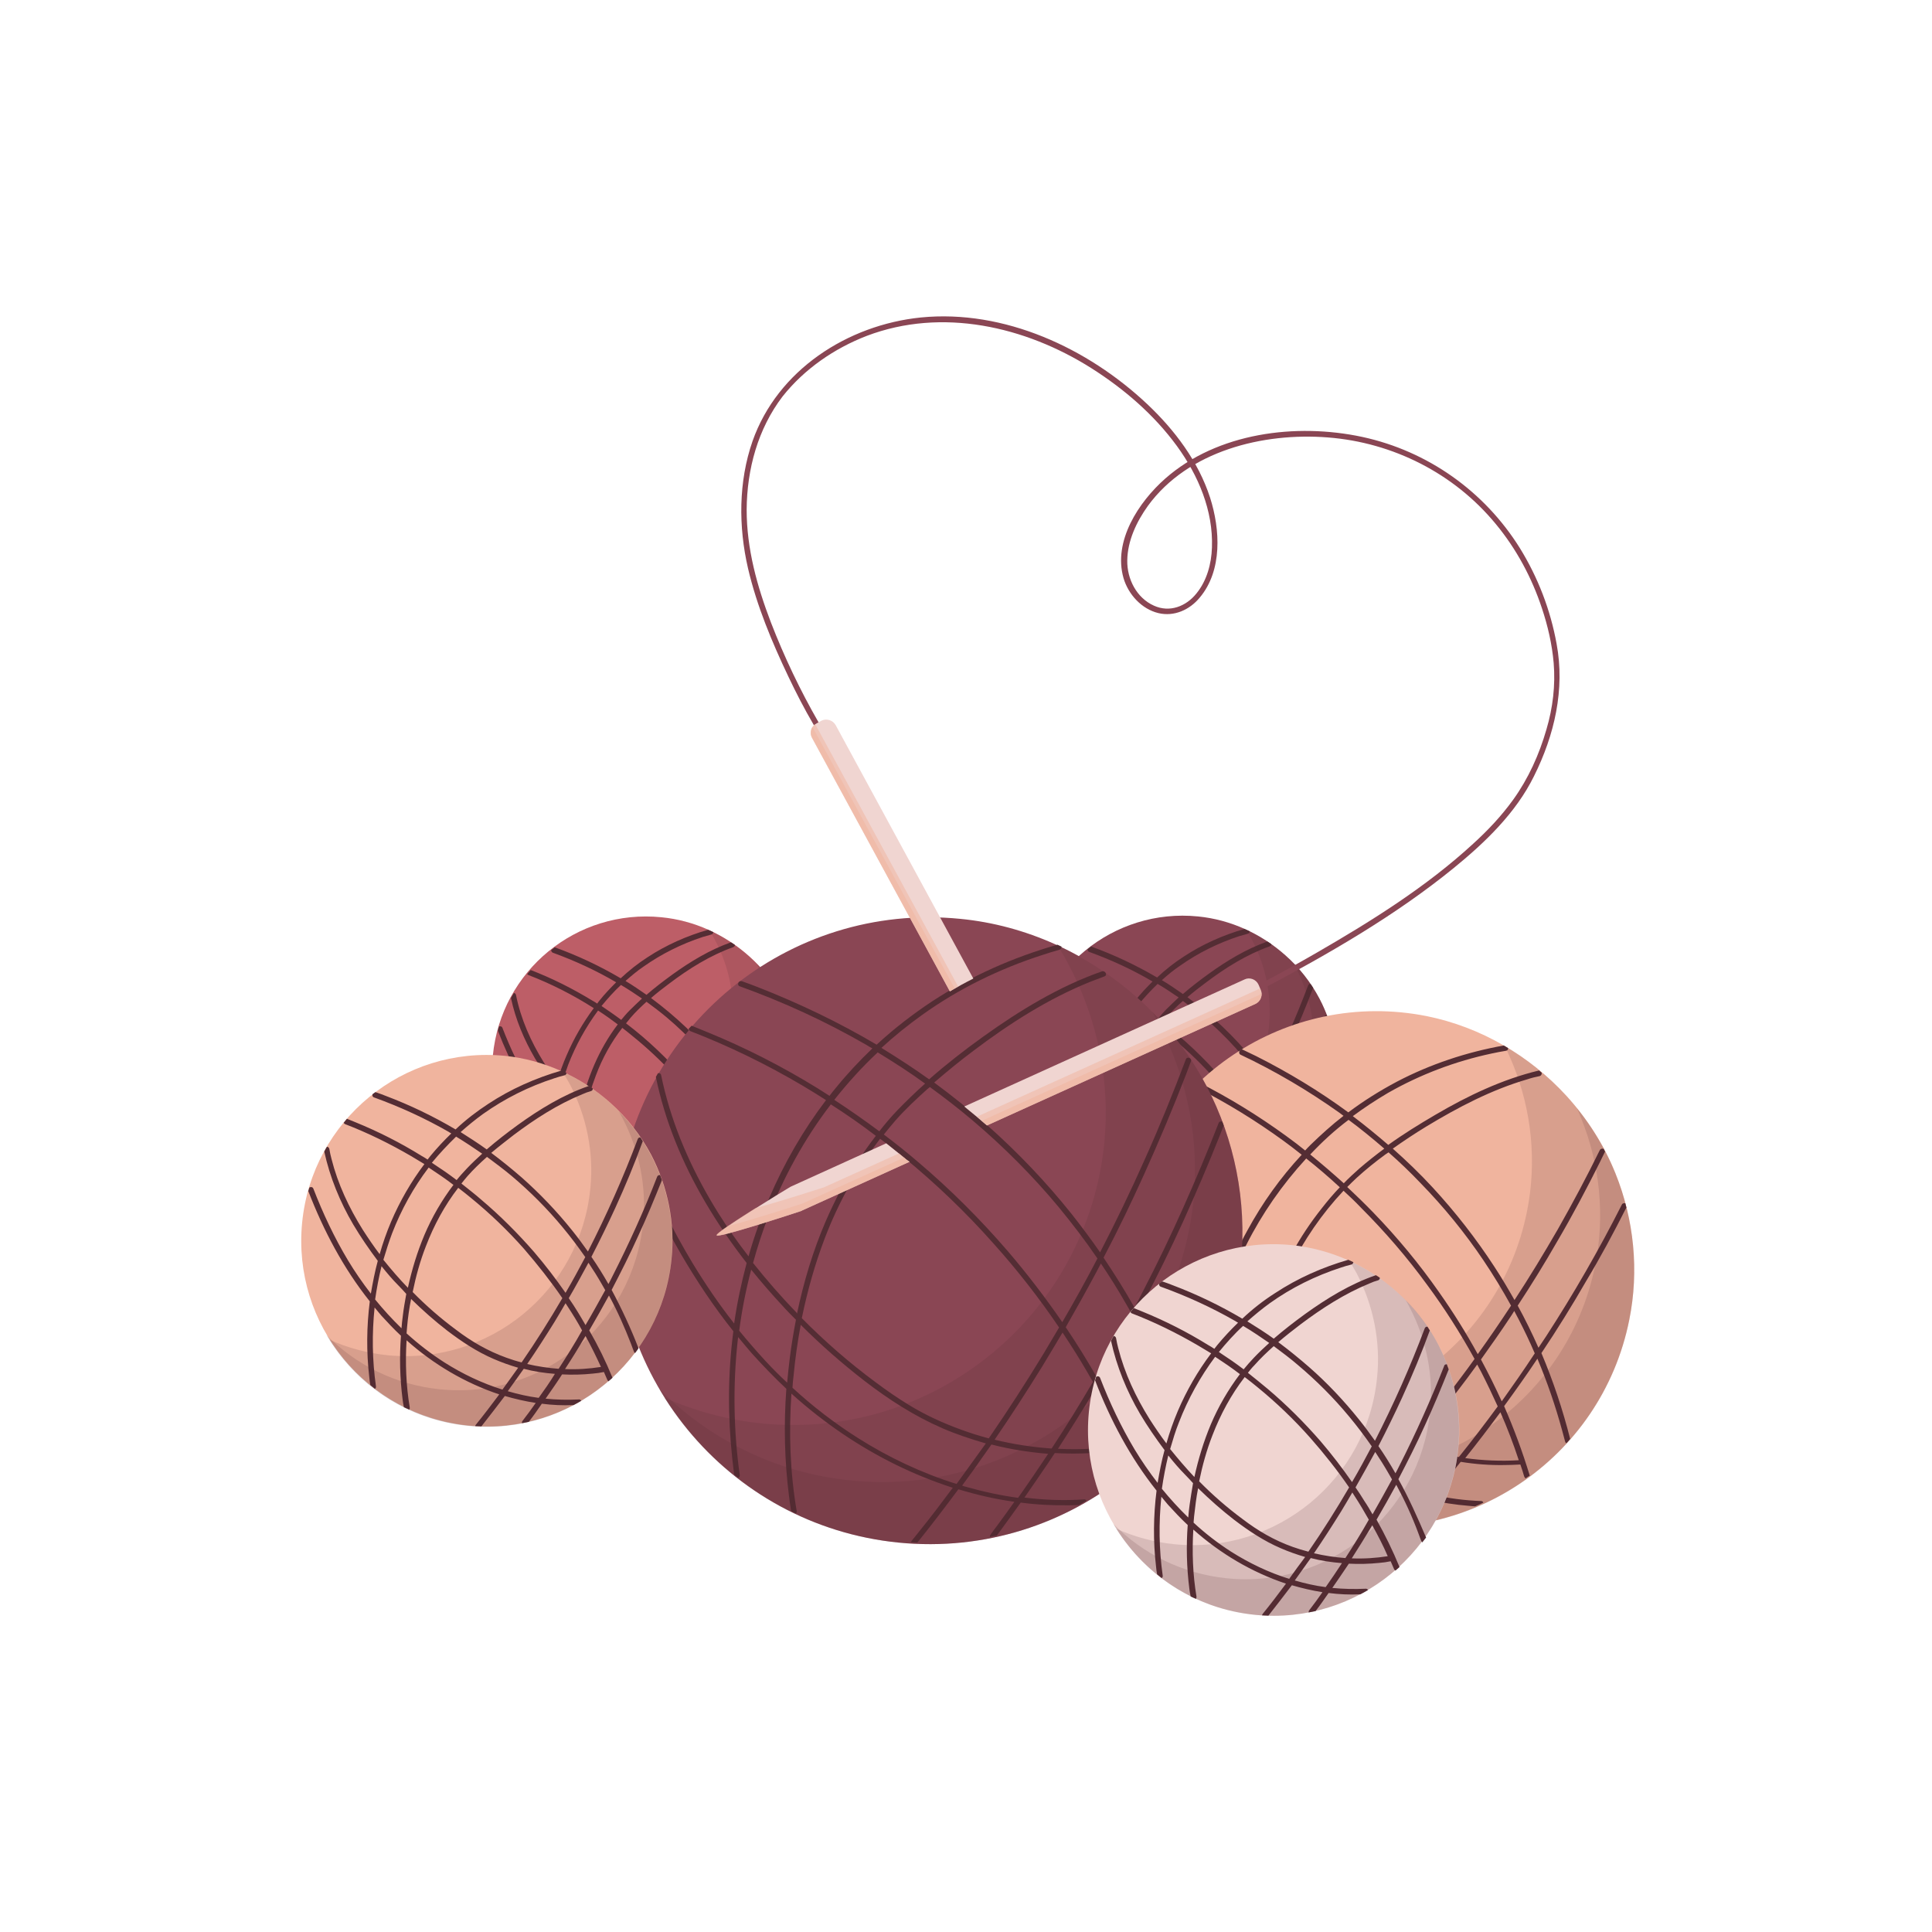 <svg xmlns="http://www.w3.org/2000/svg" xmlns:xlink="http://www.w3.org/1999/xlink" width="500" zoomAndPan="magnify" viewBox="0 0 375 375" height="500" preserveAspectRatio="xMidYMid meet" version="1.0"><path fill="#bd5e67" d="M 145.395 185.59 C 148.082 187.973 150.305 190.816 152.012 194.023 C 154.699 199.148 155.836 204.992 155.266 210.789 C 153.664 227.242 138.984 239.297 122.543 237.641 C 106.105 235.984 94.059 221.395 95.66 204.891 C 97.266 188.387 111.945 176.383 128.387 178.039 C 134.742 178.656 140.688 181.398 145.395 185.59 Z M 145.395 185.59 " fill-opacity="1" fill-rule="nonzero"/><path fill="#542d34" d="M 145.703 215.754 C 147.203 212.91 148.648 210.012 149.992 207.062 C 151.336 204.164 152.578 201.164 153.766 198.215 C 153.664 197.852 153.508 197.543 153.406 197.18 C 153.199 197.18 152.992 197.285 152.891 197.492 C 150.77 202.977 148.34 208.305 145.703 213.531 C 145.496 213.895 145.289 214.309 145.133 214.668 C 144.309 213.219 143.43 211.824 142.496 210.477 C 143.844 207.941 145.082 205.355 146.273 202.719 C 147.875 199.148 149.375 195.578 150.77 191.902 C 150.613 191.645 150.406 191.387 150.254 191.129 C 150.047 191.129 149.891 191.23 149.785 191.438 C 147.512 197.594 144.824 203.598 141.824 209.441 C 141 208.305 140.172 207.168 139.293 206.082 C 135.57 201.422 131.176 197.285 126.367 193.715 C 127.508 192.73 128.695 191.801 129.883 190.922 C 133.711 188.023 137.844 185.438 142.344 183.832 C 142.551 183.73 142.652 183.574 142.652 183.418 C 142.395 183.211 142.137 183.055 141.879 182.902 C 137.793 184.348 134.02 186.625 130.504 189.16 C 128.797 190.402 127.094 191.695 125.488 193.094 C 124.145 192.164 122.801 191.23 121.406 190.402 C 122.543 189.418 123.68 188.438 124.922 187.609 C 128.438 185.125 132.312 183.211 136.398 181.867 C 136.965 181.711 137.484 181.555 138.051 181.398 C 138.309 181.348 138.414 181.141 138.465 180.934 C 138.156 180.781 137.793 180.625 137.434 180.469 C 133.297 181.66 129.316 183.418 125.695 185.797 C 123.836 186.988 122.078 188.387 120.477 189.887 C 116.441 187.504 112.152 185.488 107.707 183.883 C 107.707 183.883 107.656 183.883 107.656 183.883 C 107.449 184.039 107.242 184.246 106.984 184.402 C 106.984 184.609 107.086 184.816 107.293 184.918 C 111.582 186.473 115.719 188.387 119.598 190.66 C 118.461 191.801 117.32 192.988 116.34 194.23 C 116.184 194.438 116.031 194.594 115.926 194.801 C 115.617 194.594 115.305 194.387 114.996 194.23 C 111.172 191.902 107.191 189.887 103.004 188.281 C 102.797 188.539 102.539 188.801 102.332 189.059 C 102.383 189.16 102.484 189.215 102.59 189.266 C 107.035 190.973 111.273 193.145 115.254 195.68 C 113.137 198.527 111.379 201.578 109.98 204.84 C 109.258 206.492 108.637 208.203 108.121 209.961 C 107.191 208.719 106.363 207.477 105.535 206.184 C 103.055 202.199 101.09 197.801 100.16 193.145 C 100.109 192.887 99.953 192.781 99.746 192.73 C 99.539 193.043 99.383 193.352 99.176 193.715 C 100.055 197.852 101.711 201.785 103.828 205.406 C 105.02 207.426 106.363 209.391 107.758 211.203 C 107.293 212.859 106.984 214.566 106.672 216.273 C 105.434 214.617 104.242 212.91 103.156 211.098 C 100.934 207.426 99.074 203.543 97.523 199.508 C 97.418 199.199 97.059 199.148 96.852 199.25 C 96.746 199.508 96.695 199.82 96.645 200.078 C 99.074 206.391 102.277 212.445 106.52 217.723 C 106 221.758 106 225.844 106.414 229.879 C 106.465 230.293 106.52 230.656 106.57 231.07 C 106.879 231.328 107.191 231.535 107.5 231.793 C 107.656 231.691 107.707 231.535 107.707 231.277 C 107.137 227.137 107.035 222.949 107.5 218.809 C 107.809 219.223 108.172 219.586 108.48 219.945 C 109.465 221.031 110.5 222.121 111.637 223.152 C 111.379 226.984 111.48 230.812 112.102 234.59 C 112.461 234.742 112.773 234.898 113.137 235.105 C 113.188 235.004 113.238 234.898 113.238 234.742 C 112.668 231.227 112.516 227.656 112.723 224.137 C 117.012 227.914 121.977 230.914 127.453 232.676 C 126.266 234.277 125.023 235.883 123.73 237.484 C 123.68 237.59 123.629 237.691 123.629 237.746 C 124.043 237.746 124.457 237.797 124.871 237.797 C 126.109 236.246 127.352 234.641 128.539 232.984 C 130.09 233.449 131.695 233.812 133.297 234.07 C 132.625 235.004 131.953 235.984 131.227 236.918 C 131.125 237.074 131.125 237.176 131.125 237.332 C 131.59 237.227 132.004 237.176 132.469 237.074 C 133.141 236.141 133.812 235.211 134.484 234.277 C 136.086 234.484 137.742 234.535 139.344 234.535 C 139.863 234.277 140.328 234.02 140.844 233.711 C 140.738 233.555 140.586 233.398 140.328 233.449 C 138.621 233.555 136.863 233.504 135.156 233.348 C 136.035 232.105 136.863 230.863 137.691 229.621 C 139.344 229.727 141 229.672 142.602 229.52 C 143.172 229.465 143.738 229.363 144.359 229.258 C 144.516 229.672 144.723 230.086 144.875 230.5 C 144.926 230.605 144.98 230.707 145.082 230.762 C 145.34 230.555 145.598 230.293 145.859 230.086 C 144.773 227.5 143.531 224.965 142.188 222.535 C 143.223 220.723 144.254 218.91 145.238 217.102 C 146.789 220 148.082 222.949 149.168 226.051 C 149.219 226.156 149.27 226.258 149.375 226.309 C 149.633 226 149.84 225.691 150.098 225.328 C 148.754 221.914 147.355 218.758 145.703 215.754 Z M 125.488 194.438 C 126.836 195.422 128.125 196.406 129.367 197.441 C 133.863 201.215 137.844 205.668 141.207 210.477 C 140.223 212.34 139.188 214.203 138.156 216.066 C 136.605 213.789 134.949 211.668 133.141 209.598 C 129.625 205.562 125.75 201.836 121.508 198.629 C 121.82 198.266 122.129 197.852 122.441 197.492 C 123.371 196.406 124.406 195.422 125.488 194.438 Z M 137.535 217.102 C 135.52 220.617 133.348 224.035 131.02 227.344 C 130.195 227.086 129.316 226.828 128.488 226.57 C 125.543 225.484 122.957 223.98 120.426 222.121 C 117.996 220.309 115.668 218.344 113.496 216.168 C 114.012 213.633 114.738 211.152 115.668 208.719 C 116.91 205.406 118.613 202.305 120.785 199.508 C 121.457 200.027 122.18 200.594 122.855 201.164 C 128.488 205.719 133.449 211.098 137.535 217.102 Z M 120.527 191.18 C 121.922 192.008 123.266 192.887 124.609 193.816 C 123.785 194.594 122.957 195.371 122.18 196.145 C 121.613 196.715 121.098 197.336 120.578 197.957 C 119.34 197.027 118.047 196.145 116.754 195.266 C 117.941 193.816 119.184 192.422 120.527 191.18 Z M 111.844 219.895 C 111.738 220.516 111.688 221.137 111.637 221.758 C 110.188 220.359 108.844 218.859 107.551 217.309 C 107.809 215.547 108.121 213.84 108.535 212.133 C 109.359 213.168 110.238 214.203 111.172 215.188 C 111.582 215.602 111.945 216.016 112.359 216.43 C 112.203 217.617 111.996 218.758 111.844 219.895 Z M 108.895 210.891 C 109.309 209.441 109.773 208.047 110.293 206.648 C 111.738 202.926 113.703 199.355 116.082 196.145 C 117.375 196.973 118.668 197.906 119.906 198.836 C 116.238 203.648 113.91 209.34 112.617 215.238 C 111.324 213.84 110.086 212.391 108.895 210.891 Z M 127.918 231.742 C 124.609 230.707 121.508 229.207 118.613 227.344 C 116.496 226 114.48 224.449 112.617 222.742 C 112.668 222.43 112.668 222.066 112.723 221.758 C 112.875 220.309 113.082 218.859 113.34 217.41 C 115.152 219.223 117.062 220.879 119.133 222.43 C 121.508 224.242 123.938 225.844 126.68 226.984 C 127.918 227.5 129.16 227.965 130.402 228.277 C 129.574 229.465 128.797 230.605 127.918 231.742 Z M 133.812 233.09 C 132.211 232.883 130.609 232.52 129.059 232.055 C 129.883 230.914 130.711 229.727 131.539 228.586 C 133.141 229 134.742 229.258 136.348 229.414 C 135.52 230.656 134.691 231.848 133.812 233.09 Z M 137.02 228.379 C 135.363 228.277 133.762 228.02 132.16 227.656 C 133.656 225.484 135.055 223.309 136.449 221.031 C 137.07 220.051 137.637 219.066 138.207 218.082 C 138.309 218.238 138.414 218.395 138.516 218.602 C 139.293 219.793 140.066 221.031 140.793 222.273 C 139.551 224.344 138.309 226.363 137.02 228.379 Z M 143.789 228.121 C 141.98 228.379 140.121 228.484 138.258 228.434 C 139.344 226.777 140.379 225.07 141.414 223.359 C 142.238 224.914 143.016 226.516 143.789 228.121 Z M 141.414 221.238 C 140.586 219.793 139.707 218.445 138.777 217.051 C 139.863 215.238 140.844 213.375 141.824 211.512 C 142.551 212.598 143.273 213.738 143.945 214.875 C 144.102 215.188 144.254 215.445 144.461 215.754 C 143.48 217.617 142.496 219.43 141.414 221.238 Z M 141.414 221.238 " fill-opacity="1" fill-rule="nonzero"/><path fill="#542d34" d="M 151.957 194.023 C 150.305 190.816 148.027 187.973 145.34 185.59 C 143.066 183.574 140.48 181.867 137.691 180.574 C 138.105 181.246 138.516 181.918 138.879 182.641 C 141.566 187.766 142.703 193.609 142.137 199.406 C 140.535 215.859 125.852 227.914 109.414 226.258 C 106.105 225.949 102.949 225.07 100.055 223.773 C 104.812 231.328 112.875 236.711 122.441 237.641 C 138.879 239.246 153.562 227.242 155.164 210.789 C 155.836 205.047 154.645 199.148 151.957 194.023 Z M 151.957 194.023 " fill-opacity="0.15" fill-rule="nonzero"/><path fill="#542d34" d="M 151.957 194.023 C 150.613 191.387 148.805 189.008 146.738 186.938 C 146.945 187.352 147.203 187.711 147.41 188.125 C 150.098 193.25 151.234 199.094 150.664 204.891 C 149.062 221.344 134.383 233.398 117.941 231.742 C 110.707 231.02 104.348 227.812 99.59 223 C 104.293 230.969 112.566 236.711 122.492 237.691 C 138.93 239.297 153.613 227.293 155.215 210.84 C 155.836 205.047 154.645 199.148 151.957 194.023 Z M 151.957 194.023 " fill-opacity="0.15" fill-rule="nonzero"/><path fill="#8a4654" d="M 249.508 185.438 C 252.195 187.816 254.418 190.66 256.125 193.871 C 258.812 198.992 259.949 204.84 259.383 210.633 C 257.777 227.086 243.098 239.141 226.656 237.484 C 210.219 235.832 198.176 221.188 199.828 204.734 C 201.43 188.281 216.113 176.227 232.551 177.883 C 238.859 178.504 244.805 181.246 249.508 185.438 Z M 249.508 185.438 " fill-opacity="1" fill-rule="nonzero"/><path fill="#542d34" d="M 249.816 215.602 C 251.316 212.754 252.766 209.855 254.109 206.906 C 255.453 204.012 256.691 201.008 257.883 198.059 C 257.777 197.699 257.625 197.387 257.52 197.027 C 257.312 197.027 257.105 197.129 257.004 197.336 C 254.883 202.82 252.453 208.148 249.816 213.375 C 249.609 213.738 249.402 214.152 249.25 214.516 C 248.422 213.066 247.543 211.668 246.613 210.324 C 247.957 207.789 249.199 205.199 250.387 202.562 C 251.988 198.992 253.488 195.422 254.883 191.75 C 254.73 191.488 254.523 191.23 254.367 190.973 C 254.16 190.973 254.004 191.074 253.902 191.281 C 251.574 197.441 248.938 203.441 245.941 209.289 C 245.113 208.148 244.285 207.012 243.406 205.926 C 239.684 201.27 235.293 197.129 230.484 193.559 C 231.621 192.574 232.809 191.645 234 190.766 C 237.824 187.867 241.961 185.281 246.457 183.676 C 246.715 183.574 246.77 183.418 246.77 183.262 C 246.508 183.055 246.25 182.902 245.992 182.746 C 241.91 184.195 238.133 186.473 234.621 189.008 C 232.914 190.246 231.207 191.543 229.605 192.938 C 228.262 192.008 226.918 191.074 225.52 190.246 C 226.605 189.266 227.797 188.281 229.035 187.453 C 232.551 184.969 236.43 183.055 240.512 181.711 C 241.031 181.555 241.598 181.398 242.168 181.246 C 242.426 181.191 242.527 180.984 242.582 180.781 C 242.27 180.625 241.91 180.469 241.547 180.312 C 237.41 181.504 233.43 183.262 229.812 185.645 C 227.949 186.832 226.191 188.23 224.59 189.73 C 220.508 187.352 216.266 185.332 211.82 183.73 C 211.82 183.73 211.77 183.73 211.77 183.73 C 211.562 183.883 211.305 184.09 211.098 184.246 C 211.098 184.453 211.148 184.66 211.406 184.762 C 215.699 186.316 219.836 188.23 223.711 190.508 C 222.574 191.645 221.438 192.836 220.453 194.078 C 220.301 194.285 220.145 194.438 220.043 194.645 C 219.73 194.438 219.422 194.23 219.109 194.078 C 215.285 191.75 211.305 189.73 207.117 188.125 C 206.91 188.387 206.652 188.645 206.445 188.902 C 206.496 189.008 206.602 189.059 206.703 189.109 C 211.148 190.816 215.387 192.988 219.367 195.523 C 217.25 198.371 215.492 201.422 214.098 204.684 C 213.371 206.34 212.805 208.047 212.285 209.805 C 211.355 208.562 210.477 207.32 209.703 206.027 C 207.219 202.043 205.258 197.648 204.324 192.988 C 204.273 192.73 204.117 192.629 203.914 192.574 C 203.707 192.887 203.551 193.195 203.344 193.559 C 204.223 197.699 205.875 201.629 207.996 205.254 C 209.184 207.27 210.527 209.234 211.926 211.047 C 211.461 212.703 211.148 214.41 210.84 216.117 C 209.547 214.461 208.41 212.754 207.324 210.945 C 205.102 207.27 203.238 203.391 201.688 199.355 C 201.586 199.043 201.223 198.992 201.016 199.094 C 200.914 199.355 200.863 199.664 200.758 199.922 C 203.188 206.234 206.395 212.289 210.633 217.566 C 210.117 221.602 210.117 225.691 210.527 229.727 C 210.582 230.141 210.633 230.5 210.684 230.914 C 210.996 231.176 211.305 231.383 211.613 231.641 C 211.77 231.535 211.82 231.383 211.82 231.121 C 211.254 226.984 211.148 222.793 211.613 218.652 C 211.926 219.066 212.285 219.43 212.598 219.793 C 213.578 220.879 214.613 221.965 215.75 223 C 215.492 226.828 215.594 230.656 216.215 234.434 C 216.527 234.59 216.887 234.742 217.25 234.949 C 217.301 234.848 217.352 234.742 217.352 234.59 C 216.785 231.07 216.629 227.5 216.836 223.98 C 221.125 227.758 226.141 230.762 231.57 232.52 C 230.379 234.125 229.141 235.727 227.848 237.332 C 227.797 237.434 227.742 237.539 227.742 237.59 C 228.156 237.59 228.57 237.641 228.984 237.641 C 230.227 236.09 231.465 234.484 232.656 232.828 C 234.207 233.297 235.809 233.656 237.41 233.918 C 236.738 234.848 236.066 235.832 235.344 236.762 C 235.238 236.918 235.238 237.02 235.238 237.176 C 235.703 237.074 236.117 237.02 236.582 236.918 C 237.254 235.984 237.93 235.055 238.602 234.125 C 240.203 234.332 241.855 234.383 243.461 234.383 C 243.977 234.125 244.492 233.863 244.957 233.555 C 244.855 233.398 244.699 233.242 244.441 233.297 C 242.734 233.398 240.977 233.348 239.273 233.191 C 240.152 231.949 240.977 230.707 241.805 229.465 C 243.461 229.57 245.113 229.52 246.715 229.363 C 247.285 229.312 247.852 229.207 248.473 229.105 C 248.629 229.52 248.836 229.934 248.992 230.348 C 249.043 230.449 249.094 230.555 249.199 230.605 C 249.457 230.398 249.715 230.141 249.973 229.934 C 248.887 227.344 247.648 224.809 246.301 222.379 C 247.336 220.566 248.371 218.758 249.352 216.945 C 250.902 219.844 252.195 222.793 253.281 225.895 C 253.332 226 253.383 226.102 253.488 226.156 C 253.746 225.844 253.953 225.535 254.211 225.172 C 252.867 221.758 251.473 218.602 249.816 215.602 Z M 229.605 194.285 C 230.949 195.266 232.191 196.25 233.48 197.285 C 237.98 201.062 241.961 205.512 245.32 210.324 C 244.34 212.184 243.305 214.047 242.27 215.91 C 240.719 213.633 239.066 211.512 237.254 209.441 C 233.742 205.406 229.863 201.684 225.625 198.473 C 225.934 198.113 226.246 197.699 226.555 197.336 C 227.484 196.25 228.52 195.215 229.605 194.285 Z M 241.703 216.945 C 239.633 220.465 237.516 223.879 235.188 227.191 C 234.359 226.93 233.48 226.672 232.656 226.414 C 229.707 225.328 227.125 223.828 224.59 221.965 C 222.16 220.152 219.836 218.188 217.664 216.016 C 218.18 213.48 218.902 210.996 219.781 208.562 C 221.023 205.254 222.73 202.148 224.902 199.355 C 225.625 199.871 226.297 200.441 226.969 201.008 C 232.602 205.512 237.566 210.945 241.703 216.945 Z M 224.695 190.973 C 226.09 191.801 227.434 192.68 228.777 193.609 C 227.949 194.387 227.125 195.164 226.348 195.938 C 225.781 196.508 225.262 197.129 224.746 197.75 C 223.504 196.82 222.211 195.938 220.922 195.059 C 222.059 193.664 223.352 192.266 224.695 190.973 Z M 215.957 219.738 C 215.855 220.359 215.801 220.98 215.75 221.602 C 214.305 220.207 212.957 218.703 211.668 217.152 C 211.926 215.395 212.234 213.688 212.648 211.977 C 213.477 213.012 214.406 214.047 215.285 215.031 C 215.699 215.445 216.062 215.859 216.473 216.273 C 216.32 217.41 216.113 218.602 215.957 219.738 Z M 213.012 210.738 C 213.426 209.289 213.891 207.891 214.406 206.492 C 215.855 202.77 217.816 199.199 220.195 195.992 C 221.488 196.82 222.781 197.75 224.023 198.68 C 220.352 203.492 218.023 209.184 216.734 215.082 C 215.492 213.688 214.199 212.238 213.012 210.738 Z M 232.086 231.586 C 228.777 230.555 225.676 229.051 222.781 227.191 C 220.66 225.844 218.645 224.293 216.785 222.586 C 216.785 222.273 216.836 221.914 216.887 221.602 C 217.043 220.152 217.25 218.703 217.508 217.258 C 219.316 219.066 221.23 220.723 223.297 222.273 C 225.625 224.086 228.156 225.691 230.844 226.828 C 232.086 227.344 233.328 227.812 234.566 228.121 C 233.742 229.312 232.914 230.449 232.086 231.586 Z M 237.93 232.934 C 236.324 232.727 234.723 232.363 233.172 231.898 C 234 230.762 234.824 229.57 235.652 228.434 C 237.254 228.844 238.859 229.105 240.461 229.258 C 239.633 230.5 238.805 231.691 237.93 232.934 Z M 241.133 228.227 C 239.48 228.121 237.875 227.863 236.273 227.5 C 237.773 225.328 239.168 223.152 240.562 220.879 C 241.184 219.895 241.754 218.91 242.32 217.93 C 242.426 218.082 242.527 218.238 242.633 218.445 C 243.406 219.637 244.184 220.879 244.906 222.121 C 243.719 224.188 242.426 226.207 241.133 228.227 Z M 247.906 227.965 C 246.094 228.227 244.234 228.328 242.375 228.277 C 243.461 226.621 244.492 224.914 245.527 223.207 C 246.355 224.758 247.18 226.363 247.906 227.965 Z M 245.578 221.086 C 244.75 219.637 243.871 218.289 242.992 216.895 C 244.027 215.082 245.062 213.219 246.043 211.359 C 246.77 212.445 247.492 213.582 248.113 214.719 C 248.266 215.031 248.422 215.289 248.629 215.602 C 247.648 217.461 246.613 219.273 245.578 221.086 Z M 245.578 221.086 " fill-opacity="1" fill-rule="nonzero"/><path fill="#542d34" d="M 256.125 193.871 C 254.469 190.66 252.195 187.816 249.508 185.438 C 247.234 183.418 244.648 181.711 241.855 180.418 C 242.27 181.09 242.684 181.762 243.047 182.488 C 245.734 187.609 246.871 193.457 246.301 199.25 C 244.699 215.703 230.02 227.758 213.578 226.102 C 210.27 225.793 207.117 224.914 204.223 223.621 C 208.977 231.176 217.043 236.555 226.605 237.484 C 243.047 239.09 257.727 227.086 259.328 210.633 C 259.949 204.84 258.762 198.992 256.125 193.871 Z M 256.125 193.871 " fill-opacity="0.15" fill-rule="nonzero"/><path fill="#542d34" d="M 256.125 193.871 C 254.781 191.23 252.973 188.852 250.902 186.781 C 251.109 187.195 251.367 187.559 251.574 187.973 C 254.262 193.094 255.402 198.941 254.832 204.734 C 253.23 221.188 238.547 233.242 222.109 231.586 C 214.871 230.863 208.512 227.656 203.758 222.844 C 208.41 230.812 216.734 236.555 226.656 237.539 C 243.098 239.141 257.777 227.137 259.383 210.684 C 259.949 204.84 258.762 198.992 256.125 193.871 Z M 256.125 193.871 " fill-opacity="0.15" fill-rule="nonzero"/><path fill="#f0b49e" d="M 303.996 212.652 C 308.027 217.051 311.336 222.172 313.559 227.758 C 317.176 236.711 318.16 246.645 316.246 256.164 C 310.82 283.277 284.504 300.867 257.418 295.434 C 230.328 290.004 212.754 263.668 218.129 236.555 C 223.555 209.441 249.871 191.852 276.957 197.234 C 287.402 199.355 296.859 204.891 303.996 212.652 Z M 303.996 212.652 " fill-opacity="1" fill-rule="nonzero"/><path fill="#542d34" d="M 315.68 234.383 C 315.625 234.125 315.523 233.812 315.473 233.555 C 315.211 233.504 314.902 233.555 314.801 233.812 C 310.352 242.609 305.441 251.145 300.066 259.426 C 299.602 260.148 299.082 260.871 298.617 261.598 C 297.379 258.805 296.035 256.062 294.586 253.422 C 297.273 249.336 299.859 245.145 302.289 240.902 C 305.234 235.883 307.977 230.707 310.559 225.535 C 310.871 224.914 311.18 224.242 311.492 223.621 C 311.492 223.566 311.543 223.566 311.543 223.516 C 311.438 223.359 311.336 223.152 311.285 223 C 311.023 222.895 310.664 222.949 310.508 223.258 C 307.977 228.434 305.234 233.555 302.391 238.574 C 299.703 243.23 296.914 247.836 293.965 252.336 C 292.727 250.164 291.484 248.043 290.09 245.918 C 286.523 240.434 282.488 235.262 278.043 230.449 C 275.613 227.812 273.027 225.328 270.34 222.949 C 272.461 221.445 274.633 220 276.855 218.652 C 283.008 214.926 289.52 211.512 296.445 209.496 C 297.223 209.234 298.051 209.027 298.824 208.875 C 299.188 208.77 299.289 208.461 299.238 208.203 C 299.082 208.098 298.93 207.941 298.773 207.789 C 298.723 207.789 298.672 207.789 298.672 207.789 C 291.586 209.496 284.867 212.703 278.613 216.375 C 275.512 218.188 272.41 220.102 269.461 222.223 C 267.238 220.309 264.965 218.445 262.637 216.688 C 262.637 216.688 262.586 216.637 262.586 216.637 C 264.758 215.031 267.031 213.531 269.41 212.133 C 275.664 208.562 282.488 205.977 289.57 204.477 C 290.504 204.27 291.383 204.113 292.312 203.957 C 292.621 203.906 292.727 203.699 292.727 203.441 C 292.465 203.285 292.156 203.078 291.898 202.926 C 284.66 204.219 277.629 206.547 271.117 209.961 C 267.809 211.719 264.656 213.688 261.707 215.91 C 256.074 211.77 250.078 208.148 243.82 204.992 C 242.992 204.578 242.113 204.164 241.234 203.75 C 240.617 203.441 240.203 204.477 240.824 204.734 C 247.492 207.891 253.902 211.668 259.949 215.961 C 260.207 216.168 260.52 216.375 260.777 216.582 C 258.504 218.344 256.383 220.258 254.316 222.273 C 254.004 222.586 253.645 222.949 253.332 223.309 C 252.766 222.844 252.195 222.43 251.629 221.965 C 246.301 217.93 240.668 214.309 234.824 211.203 C 234.102 210.84 233.379 210.426 232.656 210.062 C 232.656 210.062 232.656 210.062 232.602 210.062 C 232.395 210.27 232.191 210.477 231.984 210.684 C 231.984 210.84 232.086 210.996 232.293 211.098 C 238.188 214.102 243.82 217.566 249.145 221.445 C 250.336 222.328 251.523 223.207 252.66 224.137 C 248.523 228.586 245.012 233.504 242.113 238.832 C 240.562 241.625 239.219 244.574 238.031 247.523 C 236.582 245.246 235.293 242.867 234.051 240.434 C 230.844 234.02 228.469 227.191 227.383 220.102 C 227.277 219.223 227.125 218.344 227.07 217.461 C 227.02 217.152 226.812 216.996 226.555 217.051 C 226.348 217.309 226.191 217.566 226.039 217.824 C 226.812 225.016 228.984 232.055 231.984 238.625 C 233.586 242.145 235.5 245.504 237.516 248.766 C 236.375 251.766 235.445 254.82 234.672 257.922 C 232.707 254.82 230.949 251.609 229.348 248.352 C 226.504 242.504 224.227 236.453 222.418 230.242 C 222.16 229.465 221.953 228.691 221.746 227.914 C 221.594 227.398 220.922 227.398 220.715 227.707 C 220.715 227.758 220.66 227.758 220.66 227.812 C 220.66 227.863 220.66 227.965 220.66 228.07 C 222.418 234.383 224.59 240.641 227.332 246.645 C 229.348 251.043 231.672 255.336 234.309 259.426 C 232.758 266.098 232.035 272.98 232.137 279.809 C 232.137 280.586 232.191 281.363 232.191 282.137 C 232.449 282.395 232.707 282.602 232.914 282.863 C 233.121 282.758 233.273 282.602 233.223 282.293 C 232.965 275.203 233.535 268.062 234.98 261.078 C 235.031 260.926 235.031 260.77 235.086 260.613 C 235.758 261.598 236.43 262.578 237.102 263.512 C 238.547 265.527 240.152 267.445 241.754 269.359 C 240.77 274.996 240.305 280.793 240.512 286.484 C 240.512 287.262 240.562 288.035 240.617 288.762 C 240.926 288.969 241.184 289.121 241.496 289.277 C 241.598 289.176 241.703 289.02 241.703 288.812 C 241.289 282.656 241.648 276.395 242.684 270.289 C 245.062 272.875 247.594 275.309 250.336 277.531 C 255.297 281.621 260.777 285.035 266.617 287.621 C 264.758 289.691 262.793 291.762 260.879 293.777 C 260.363 294.297 259.898 294.812 259.383 295.332 C 259.277 295.434 259.227 295.539 259.227 295.641 C 259.641 295.695 260 295.746 260.363 295.797 C 262.844 293.262 265.273 290.676 267.652 288.035 C 270.395 289.176 273.234 290.105 276.129 290.828 C 274.734 292.434 273.289 294.039 271.84 295.641 C 271.738 295.746 271.684 295.902 271.738 296.004 C 272.203 295.953 272.668 295.902 273.082 295.848 C 274.527 294.297 275.926 292.691 277.32 291.09 C 279.852 291.656 282.438 292.07 285.023 292.277 C 285.438 292.332 285.848 292.332 286.316 292.383 C 286.832 292.176 287.402 291.918 287.918 291.656 C 287.867 291.504 287.711 291.348 287.504 291.348 C 284.352 291.242 281.25 290.828 278.199 290.156 C 280.008 288.035 281.816 285.914 283.523 283.742 C 286.367 284.207 289.211 284.414 292.055 284.363 C 293.086 284.363 294.07 284.312 295.102 284.258 C 295.363 285.035 295.621 285.758 295.828 286.535 C 295.879 286.691 295.98 286.848 296.137 286.949 C 296.395 286.742 296.652 286.586 296.914 286.434 C 296.914 286.434 296.914 286.434 296.914 286.379 C 295.516 281.777 293.863 277.324 291.949 272.93 C 294.172 269.875 296.344 266.824 298.41 263.719 C 300.324 268.27 301.926 272.93 303.219 277.688 C 303.426 278.414 303.582 279.086 303.789 279.809 C 303.84 279.965 303.891 280.066 304.047 280.121 C 304.305 279.859 304.562 279.551 304.77 279.293 C 303.324 273.602 301.461 268.012 299.188 262.633 C 302.238 258.078 305.133 253.422 307.871 248.66 C 310.613 244.109 313.195 239.297 315.68 234.383 Z M 269.516 223.672 C 271.633 225.535 273.699 227.5 275.664 229.57 C 280.215 234.227 284.352 239.297 287.969 244.68 C 289.883 247.523 291.641 250.422 293.293 253.422 C 291.227 256.578 289.055 259.734 286.832 262.84 C 284.559 258.699 282.074 254.715 279.336 250.836 C 275.512 245.352 271.219 240.176 266.566 235.363 C 264.914 233.656 263.207 232 261.5 230.398 C 262.121 229.777 262.742 229.156 263.363 228.586 C 265.121 226.984 266.98 225.484 268.895 224.086 C 269.152 223.93 269.359 223.773 269.516 223.672 Z M 286.211 263.77 C 285.332 265.012 284.402 266.254 283.473 267.496 C 280.266 271.84 276.855 276.031 273.391 280.172 C 272.203 279.707 271.066 279.242 269.926 278.723 C 267.031 277.379 264.188 275.773 261.605 273.859 C 259.898 272.617 258.246 271.273 256.691 269.824 C 252.711 266.254 249.043 262.32 245.629 258.184 C 246.922 254.043 248.473 250.008 250.387 246.18 C 253.074 240.695 256.59 235.57 260.777 231.121 C 261.914 232.156 263.051 233.242 264.137 234.383 C 268.789 239.039 273.133 244.059 277.008 249.387 C 280.422 253.992 283.473 258.805 286.211 263.77 Z M 261.758 217.359 C 264.137 219.117 266.41 220.98 268.688 222.949 C 267.031 224.188 265.379 225.484 263.828 226.828 C 262.793 227.758 261.758 228.691 260.828 229.672 C 258.711 227.758 256.539 225.895 254.316 224.086 C 256.59 221.652 259.07 219.379 261.758 217.359 Z M 241.91 241.625 C 244.957 235.57 248.887 229.934 253.488 224.914 C 253.488 224.914 253.539 224.863 253.539 224.863 C 255.762 226.621 257.934 228.484 260.055 230.449 C 258.812 231.742 257.676 233.09 256.59 234.484 C 254.367 237.277 252.402 240.227 250.695 243.383 C 248.32 247.781 246.355 252.438 244.855 257.25 C 242.684 254.508 240.617 251.664 238.754 248.715 C 239.684 246.281 240.719 243.902 241.91 241.625 Z M 242.891 264.496 C 242.633 265.684 242.375 266.875 242.113 268.117 C 241.184 267.082 240.305 265.996 239.48 264.91 C 238.082 263.098 236.738 261.234 235.5 259.27 C 236.223 256.113 237.152 253.008 238.289 250.008 C 239.738 252.23 241.289 254.406 242.891 256.527 C 243.406 257.199 243.926 257.871 244.492 258.543 C 243.871 260.457 243.355 262.477 242.891 264.496 Z M 267.496 286.949 C 262.277 284.727 257.418 281.777 252.918 278.359 C 249.352 275.617 246.043 272.516 243.047 269.152 C 243.148 268.582 243.254 268.012 243.355 267.445 C 243.871 264.805 244.543 262.113 245.27 259.527 C 248.215 263.098 251.422 266.512 254.781 269.668 C 258.504 273.137 262.484 276.188 266.98 278.566 C 268.789 279.551 270.703 280.379 272.617 281.102 C 270.961 283.07 269.254 284.984 267.496 286.949 Z M 277.113 290.105 C 274.477 289.484 271.891 288.656 269.359 287.672 C 269.102 287.57 268.84 287.469 268.582 287.363 C 269.719 286.07 270.859 284.777 271.996 283.484 C 272.562 282.809 273.184 282.137 273.754 281.414 C 276.598 282.449 279.492 283.223 282.438 283.742 C 280.68 285.914 278.871 288.035 277.113 290.105 Z M 283.16 282.809 C 280.215 282.293 277.27 281.57 274.426 280.586 C 277.371 277.117 280.215 273.551 282.953 269.926 C 284.246 268.27 285.488 266.562 286.727 264.855 C 286.988 265.32 287.195 265.789 287.453 266.203 C 288.59 268.426 289.676 270.703 290.707 272.98 C 288.277 276.293 285.746 279.602 283.16 282.809 Z M 294.793 283.43 C 291.328 283.637 287.812 283.484 284.402 283.016 C 286.727 280.121 289.004 277.117 291.227 274.117 C 292.57 277.172 293.758 280.273 294.793 283.43 Z M 291.484 271.996 C 290.863 270.652 290.242 269.305 289.57 267.961 C 288.898 266.617 288.176 265.219 287.453 263.875 C 289.363 261.184 291.277 258.492 293.086 255.75 C 293.344 255.336 293.656 254.922 293.914 254.457 C 295.051 256.578 296.137 258.75 297.121 260.926 C 297.379 261.492 297.637 262.062 297.895 262.684 C 295.828 265.84 293.656 268.945 291.484 271.996 Z M 291.484 271.996 " fill-opacity="1" fill-rule="nonzero"/><path fill="#542d34" d="M 313.559 227.758 C 311.285 222.172 308.027 217.051 303.996 212.652 C 300.531 208.875 296.5 205.613 292.055 203.027 C 292.672 204.219 293.191 205.461 293.707 206.699 C 297.324 215.652 298.309 225.586 296.395 235.105 C 290.969 262.219 264.656 279.809 237.566 274.375 C 232.086 273.289 227.02 271.324 222.473 268.738 C 229.141 282.086 241.703 292.332 257.418 295.488 C 284.504 300.918 310.871 283.277 316.246 256.164 C 318.16 246.695 317.176 236.762 313.559 227.758 Z M 313.559 227.758 " fill-opacity="0.15" fill-rule="nonzero"/><path fill="#542d34" d="M 313.559 227.758 C 311.699 223.152 309.164 218.91 306.062 215.082 C 306.371 215.754 306.684 216.48 306.941 217.152 C 310.559 226.102 311.543 236.039 309.629 245.559 C 304.203 272.668 277.887 290.262 250.801 284.879 C 238.91 282.5 228.828 276.086 221.746 267.289 C 228.211 281.309 241.082 292.176 257.418 295.434 C 284.504 300.867 310.871 283.223 316.246 256.113 C 318.16 246.695 317.176 236.762 313.559 227.758 Z M 313.559 227.758 " fill-opacity="0.15" fill-rule="nonzero"/><path fill="#8a4654" d="M 220.816 193.715 C 226.246 198.578 230.793 204.371 234.207 210.84 C 239.633 221.238 242.012 233.141 240.875 244.832 C 237.566 278.309 207.84 302.73 174.445 299.418 C 141.051 296.105 116.648 266.305 119.957 232.883 C 123.266 199.457 152.992 175.035 186.387 178.348 C 199.207 179.59 211.305 185.176 220.816 193.715 Z M 220.816 193.715 " fill-opacity="1" fill-rule="nonzero"/><path fill="#542d34" d="M 220.816 254.922 C 221.125 254.352 221.438 253.734 221.746 253.164 C 224.539 247.887 227.176 242.504 229.656 237.074 C 232.137 231.586 234.516 226.051 236.738 220.465 C 236.996 219.793 237.254 219.117 237.516 218.445 C 237.41 218.188 237.359 217.98 237.254 217.723 C 236.996 217.617 236.637 217.668 236.531 217.98 C 234.359 223.566 232.035 229.105 229.605 234.535 C 227.176 239.969 224.59 245.352 221.852 250.629 C 221.332 251.664 220.766 252.75 220.195 253.785 C 218.336 250.473 216.32 247.266 214.199 244.109 C 216.992 238.832 219.574 233.449 222.059 227.965 C 224.953 221.551 227.691 215.082 230.227 208.512 C 230.535 207.684 230.844 206.855 231.156 206.027 C 231.414 205.355 230.379 204.992 230.172 205.613 C 227.691 212.184 225.055 218.703 222.16 225.121 C 219.473 231.176 216.578 237.176 213.527 243.074 C 211.77 240.539 209.91 238.055 207.996 235.625 C 203.035 229.414 197.555 223.672 191.609 218.395 C 188.301 215.496 184.836 212.703 181.32 210.117 C 183.855 207.941 186.438 205.82 189.074 203.855 C 196.004 198.629 203.445 193.871 211.512 190.609 C 212.441 190.246 213.371 189.887 214.355 189.523 C 215.027 189.316 214.562 188.332 213.891 188.539 C 205.617 191.438 197.969 196.094 190.832 201.215 C 187.215 203.805 183.699 206.547 180.34 209.496 C 177.391 207.375 174.344 205.406 171.242 203.492 C 171.188 203.441 171.137 203.441 171.086 203.391 C 173.566 201.113 176.203 198.992 178.941 197.027 C 186.078 191.902 194.039 188.023 202.414 185.332 C 203.5 184.969 204.531 184.66 205.617 184.348 C 205.93 184.246 206.082 183.988 206.031 183.73 C 205.773 183.625 205.516 183.469 205.258 183.367 C 196.676 185.797 188.402 189.473 180.961 194.336 C 177.133 196.871 173.516 199.664 170.156 202.77 C 162.812 198.422 155.113 194.75 147.203 191.645 C 146.117 191.23 145.082 190.816 143.996 190.453 C 143.324 190.246 142.965 191.23 143.582 191.438 C 152.062 194.492 160.281 198.266 168.086 202.77 C 168.5 203.027 168.914 203.285 169.328 203.492 C 166.793 205.926 164.418 208.461 162.195 211.203 C 161.781 211.719 161.367 212.184 161.004 212.703 C 160.23 212.238 159.504 211.719 158.73 211.254 C 151.855 207.012 144.668 203.34 137.172 200.285 C 136.242 199.922 135.312 199.508 134.383 199.148 C 134.328 199.148 134.277 199.094 134.227 199.094 C 134.02 199.301 133.863 199.508 133.656 199.715 C 133.711 199.871 133.762 200.027 133.969 200.129 C 141.465 203.027 148.703 206.547 155.629 210.633 C 157.23 211.566 158.781 212.547 160.332 213.531 C 155.887 219.379 152.164 225.844 149.27 232.621 C 147.719 236.297 146.375 240.02 145.289 243.852 C 143.168 241.109 141.207 238.312 139.395 235.418 C 134.848 228.121 131.176 220.207 129.059 211.875 C 128.797 210.84 128.539 209.754 128.332 208.719 C 128.281 208.355 127.973 208.254 127.715 208.305 C 127.559 208.562 127.453 208.77 127.301 209.027 C 129.059 217.617 132.469 225.793 136.863 233.297 C 139.293 237.434 141.98 241.367 144.926 245.145 C 143.895 249.023 143.066 252.906 142.496 256.887 C 139.602 253.215 136.965 249.336 134.535 245.352 C 130.504 238.676 127.039 231.641 124.145 224.395 C 123.785 223.516 123.422 222.637 123.113 221.758 C 122.855 221.137 121.871 221.551 122.129 222.223 C 124.973 229.621 128.332 236.812 132.312 243.645 C 135.312 248.766 138.621 253.734 142.344 258.391 C 141.258 266.617 141.258 274.945 142.137 283.172 C 142.238 284.207 142.395 285.242 142.496 286.227 C 142.758 286.434 143.016 286.641 143.273 286.848 C 143.48 286.742 143.637 286.586 143.582 286.277 C 142.395 277.738 142.238 268.996 143.168 260.406 C 143.223 260.098 143.223 259.785 143.273 259.527 C 144.152 260.613 145.082 261.699 146.012 262.785 C 148.133 265.117 150.305 267.391 152.629 269.566 C 152.113 276.496 152.27 283.535 153.148 290.418 C 153.25 291.398 153.406 292.332 153.562 293.312 C 153.871 293.469 154.18 293.625 154.492 293.777 C 154.594 293.676 154.645 293.52 154.645 293.312 C 153.355 285.812 153.094 278.102 153.613 270.496 C 156.766 273.344 160.125 275.98 163.641 278.359 C 170.156 282.758 177.238 286.277 184.734 288.707 C 184.785 288.707 184.836 288.762 184.941 288.762 C 182.871 291.555 180.754 294.348 178.582 297.039 C 178.012 297.711 177.496 298.438 176.926 299.109 C 176.875 299.211 176.824 299.316 176.824 299.367 C 177.238 299.367 177.652 299.418 178.062 299.418 C 180.805 296.004 183.441 292.539 186.027 289.07 C 189.594 290.156 193.211 290.984 196.883 291.504 C 195.797 293.055 194.66 294.605 193.52 296.16 C 193.055 296.727 192.641 297.348 192.23 297.918 C 192.125 298.074 192.125 298.23 192.125 298.332 C 192.59 298.23 193.004 298.125 193.469 298.074 C 195.02 295.953 196.57 293.832 198.121 291.656 C 201.277 292.07 204.48 292.227 207.688 292.176 C 208.254 292.176 208.824 292.125 209.391 292.125 C 209.91 291.863 210.375 291.555 210.891 291.297 C 210.789 291.141 210.633 290.984 210.375 291.035 C 206.496 291.297 202.672 291.141 198.848 290.676 C 200.398 288.449 201.949 286.172 203.5 283.898 C 203.914 283.277 204.324 282.656 204.738 282.035 C 208.152 282.242 211.562 282.137 214.977 281.777 C 216.266 281.621 217.613 281.465 218.902 281.258 C 218.902 281.309 218.957 281.363 218.957 281.363 C 219.367 282.242 219.73 283.172 220.145 284.051 C 220.195 284.258 220.352 284.312 220.508 284.363 C 220.715 284.156 220.922 284 221.125 283.793 C 221.125 283.742 221.125 283.691 221.074 283.586 C 218.852 278.207 216.266 273.031 213.426 267.961 C 215.801 263.926 218.078 259.891 220.246 255.801 C 223.145 261.184 225.727 266.719 227.848 272.41 C 228.156 273.238 228.469 274.066 228.727 274.895 C 228.777 275.051 228.828 275.102 228.934 275.152 C 229.141 274.844 229.398 274.531 229.605 274.223 C 227.227 267.754 224.281 261.234 220.816 254.922 Z M 180.492 210.996 C 183.336 213.066 186.078 215.188 188.766 217.461 C 194.812 222.586 200.449 228.227 205.516 234.328 C 208.152 237.539 210.684 240.848 213.012 244.266 C 210.84 248.453 208.566 252.543 206.188 256.629 C 202.879 251.816 199.312 247.16 195.539 242.762 C 190.266 236.66 184.527 230.914 178.375 225.691 C 176.152 223.773 173.879 221.965 171.551 220.207 C 172.273 219.273 173.051 218.395 173.824 217.465 C 175.738 215.289 177.859 213.324 179.977 211.41 C 180.133 211.254 180.34 211.152 180.492 210.996 Z M 205.566 257.664 C 204.586 259.32 203.602 260.977 202.621 262.633 C 199.207 268.27 195.641 273.754 191.918 279.188 C 190.16 278.723 188.352 278.152 186.645 277.531 C 183.078 276.238 179.668 274.688 176.461 272.723 C 174.238 271.375 172.066 269.875 170 268.324 C 164.883 264.547 160.074 260.355 155.629 255.855 C 156.715 250.578 158.16 245.402 160.074 240.383 C 162.711 233.449 166.328 226.93 170.828 221.031 C 172.379 222.172 173.879 223.414 175.375 224.602 C 181.578 229.672 187.422 235.262 192.746 241.262 C 197.398 246.438 201.688 251.922 205.566 257.664 Z M 170.363 204.27 C 173.516 206.184 176.566 208.148 179.562 210.324 C 177.703 211.977 175.895 213.738 174.137 215.547 C 172.895 216.844 171.758 218.188 170.672 219.586 C 167.828 217.461 164.934 215.445 161.934 213.48 C 164.52 210.219 167.312 207.113 170.363 204.27 Z M 153.301 263.562 C 153.094 265.168 152.941 266.77 152.785 268.375 C 151.336 267.031 149.941 265.633 148.598 264.184 C 146.84 262.27 145.133 260.305 143.48 258.285 C 143.996 254.301 144.773 250.371 145.805 246.438 C 147.77 248.867 149.785 251.195 151.906 253.473 C 152.734 254.406 153.613 255.285 154.492 256.164 C 154.027 258.598 153.613 261.078 153.301 263.562 Z M 154.543 254.715 C 151.598 251.664 148.805 248.453 146.168 245.145 C 146.996 242.09 147.977 239.09 149.113 236.141 C 152.113 228.434 156.094 221.137 161.109 214.566 C 161.16 214.516 161.211 214.41 161.262 214.359 C 164.262 216.273 167.156 218.289 170 220.465 C 168.758 222.066 167.57 223.773 166.484 225.43 C 164.055 229.105 162.039 232.984 160.281 237.02 C 157.801 242.762 155.992 248.816 154.699 254.973 C 154.645 254.82 154.594 254.766 154.543 254.715 Z M 185.664 288.035 C 178.891 285.914 172.43 282.863 166.484 279.086 C 161.988 276.238 157.75 272.98 153.82 269.359 C 153.871 268.582 153.922 267.805 154.027 267.082 C 154.336 263.77 154.801 260.457 155.422 257.148 C 159.301 261.027 163.434 264.648 167.777 268.012 C 172.48 271.633 177.445 274.844 182.922 277.223 C 185.664 278.414 188.508 279.344 191.352 280.172 C 191.297 280.223 191.246 280.328 191.195 280.379 C 189.387 282.914 187.523 285.449 185.664 288.035 Z M 197.605 290.727 C 194.195 290.262 190.832 289.535 187.578 288.605 C 187.316 288.555 187.008 288.449 186.75 288.348 C 188.043 286.586 189.336 284.828 190.574 283.016 C 191.195 282.137 191.816 281.258 192.438 280.379 C 196.055 281.309 199.727 281.879 203.445 282.188 C 201.535 285.035 199.621 287.879 197.605 290.727 Z M 204.117 281.156 C 200.398 280.895 196.676 280.328 193.055 279.445 C 196.211 274.844 199.258 270.133 202.207 265.375 C 203.551 263.148 204.895 260.926 206.238 258.648 C 206.652 259.27 207.016 259.836 207.426 260.457 C 209.082 262.992 210.633 265.582 212.133 268.219 C 209.598 272.566 206.91 276.91 204.117 281.156 Z M 218.387 280.48 C 214.098 281.207 209.703 281.414 205.359 281.207 C 207.895 277.273 210.375 273.344 212.754 269.305 C 214.77 272.98 216.629 276.652 218.387 280.48 Z M 213.219 266.461 C 213.062 266.719 212.906 266.926 212.805 267.184 C 211.875 265.527 210.891 263.926 209.91 262.32 C 208.926 260.719 207.895 259.164 206.859 257.613 C 208.875 254.094 210.84 250.578 212.754 247.008 C 213.062 246.438 213.371 245.816 213.684 245.246 C 215.387 247.781 216.992 250.316 218.492 252.957 C 218.902 253.629 219.266 254.301 219.629 254.973 C 217.559 258.805 215.441 262.633 213.219 266.461 Z M 213.219 266.461 " fill-opacity="1" fill-rule="nonzero"/><path fill="#542d34" d="M 234.207 210.84 C 230.844 204.371 226.246 198.527 220.816 193.715 C 216.164 189.574 210.891 186.109 205.258 183.523 C 206.137 184.867 206.961 186.316 207.688 187.766 C 213.113 198.164 215.492 210.062 214.355 221.758 C 211.047 255.18 181.32 279.602 147.926 276.293 C 141.207 275.617 134.797 273.859 128.953 271.273 C 138.621 286.641 155.008 297.504 174.445 299.418 C 207.84 302.73 237.566 278.309 240.875 244.887 C 242.012 233.141 239.633 221.238 234.207 210.84 Z M 234.207 210.84 " fill-opacity="0.15" fill-rule="nonzero"/><path fill="#542d34" d="M 234.207 210.84 C 231.414 205.512 227.848 200.648 223.66 196.406 C 224.125 197.18 224.59 198.008 225.004 198.836 C 230.434 209.234 232.809 221.137 231.672 232.828 C 228.363 266.254 198.641 290.676 165.242 287.363 C 150.562 285.914 137.637 279.344 127.973 269.617 C 137.484 285.812 154.336 297.402 174.445 299.418 C 207.84 302.73 237.566 278.309 240.875 244.887 C 242.012 233.141 239.633 221.238 234.207 210.84 Z M 234.207 210.84 " fill-opacity="0.15" fill-rule="nonzero"/><path fill="#f0d5d1" d="M 271.168 250.785 C 274.375 253.629 277.113 257.094 279.129 260.926 C 282.336 267.082 283.781 274.168 283.059 281.102 C 281.094 300.918 263.465 315.406 243.664 313.441 C 223.867 311.473 209.391 293.832 211.355 274.016 C 213.32 254.199 230.949 239.711 250.75 241.676 C 258.348 242.453 265.535 245.711 271.168 250.785 Z M 271.168 250.785 " fill-opacity="1" fill-rule="nonzero"/><path fill="#542d34" d="M 271.426 287.105 C 273.234 283.637 274.992 280.172 276.598 276.602 C 278.25 273.031 279.75 269.41 281.195 265.789 C 281.094 265.477 280.938 265.168 280.836 264.805 C 280.629 264.805 280.371 264.855 280.316 265.117 C 277.734 271.688 274.84 278.152 271.633 284.465 C 271.375 284.984 271.117 285.5 270.859 285.965 C 269.824 284.156 268.738 282.395 267.551 280.688 C 269.152 277.586 270.703 274.43 272.148 271.273 C 274.113 266.977 275.926 262.633 277.527 258.234 C 277.371 257.977 277.215 257.77 277.062 257.508 C 276.855 257.508 276.648 257.562 276.543 257.82 C 273.754 265.27 270.496 272.566 266.879 279.652 C 265.895 278.258 264.859 276.859 263.777 275.516 C 260.828 271.84 257.57 268.375 254.004 265.27 C 252.094 263.613 250.129 262.012 248.113 260.512 C 249.508 259.32 250.953 258.184 252.453 257.043 C 256.59 253.941 260.984 251.094 265.793 249.129 C 266.359 248.867 266.93 248.66 267.496 248.508 C 267.758 248.402 267.859 248.195 267.809 247.988 C 267.551 247.836 267.344 247.68 267.086 247.523 C 267.086 247.523 267.086 247.523 267.031 247.523 C 262.07 249.23 257.52 252.023 253.281 255.078 C 251.215 256.578 249.145 258.184 247.234 259.836 C 245.578 258.648 243.871 257.562 242.113 256.477 C 243.512 255.234 244.957 254.043 246.457 252.957 C 250.645 249.957 255.348 247.629 260.312 246.023 C 260.934 245.816 261.605 245.609 262.277 245.453 C 262.535 245.402 262.637 245.195 262.691 244.988 C 262.379 244.832 262.07 244.68 261.707 244.523 C 256.691 245.973 251.887 248.094 247.492 250.992 C 245.219 252.438 243.098 254.094 241.133 255.957 C 236.844 253.422 232.344 251.25 227.691 249.488 C 227.02 249.23 226.398 248.973 225.727 248.766 C 225.676 248.766 225.625 248.766 225.574 248.715 C 225.367 248.867 225.211 248.973 225.004 249.129 C 224.953 249.387 225.004 249.645 225.312 249.75 C 230.328 251.559 235.188 253.785 239.789 256.422 C 239.945 256.527 240.098 256.629 240.305 256.734 C 238.859 258.129 237.516 259.578 236.273 261.078 C 236.066 261.34 235.859 261.598 235.703 261.805 C 235.293 261.547 234.93 261.285 234.516 261.078 C 230.434 258.543 226.141 256.371 221.695 254.559 C 221.125 254.352 220.609 254.094 220.043 253.887 C 219.836 254.145 219.629 254.406 219.422 254.664 C 219.473 254.766 219.574 254.871 219.68 254.922 C 224.125 256.629 228.414 258.75 232.5 261.133 C 233.379 261.648 234.207 262.168 235.086 262.684 C 232.5 266.098 230.328 269.875 228.621 273.859 C 227.742 275.93 227.02 278 226.398 280.172 C 225.262 278.672 224.176 277.066 223.145 275.465 C 220.453 271.168 218.285 266.562 217.043 261.648 C 216.887 261.027 216.734 260.406 216.629 259.734 C 216.578 259.477 216.371 259.32 216.164 259.32 C 215.957 259.633 215.801 259.941 215.648 260.25 C 216.734 265.219 218.695 270.031 221.281 274.43 C 222.73 276.859 224.332 279.188 226.039 281.465 C 225.469 283.535 225.055 285.707 224.695 287.828 C 223.09 285.758 221.594 283.586 220.246 281.363 C 217.613 276.965 215.387 272.254 213.527 267.445 C 213.371 267.082 213.012 267.082 212.754 267.238 C 212.699 267.445 212.648 267.652 212.547 267.91 C 215.492 275.566 219.367 282.914 224.488 289.328 C 223.867 294.191 223.816 299.16 224.383 304.023 C 224.434 304.539 224.488 305.059 224.59 305.574 C 224.902 305.836 225.16 306.043 225.469 306.301 C 225.625 306.195 225.727 306.043 225.676 305.781 C 224.953 300.711 224.902 295.59 225.418 290.52 C 225.832 291.035 226.297 291.555 226.711 292.07 C 227.949 293.418 229.191 294.762 230.535 296.004 C 230.227 300.09 230.328 304.23 230.844 308.316 C 230.898 308.836 231 309.352 231.105 309.871 C 231.414 310.027 231.777 310.18 232.137 310.336 C 232.191 310.23 232.242 310.078 232.242 309.922 C 231.516 305.629 231.363 301.23 231.621 296.883 C 236.844 301.539 242.941 305.16 249.609 307.387 C 248.113 309.406 246.613 311.371 245.062 313.285 C 245.012 313.387 244.957 313.492 244.957 313.543 C 245.371 313.543 245.785 313.594 246.199 313.594 C 247.75 311.629 249.25 309.664 250.75 307.695 C 252.711 308.266 254.676 308.73 256.691 309.043 C 255.867 310.23 254.988 311.422 254.109 312.562 C 254.004 312.715 254.004 312.871 254.004 312.973 C 254.469 312.871 254.883 312.82 255.348 312.715 C 256.227 311.578 257.055 310.387 257.883 309.199 C 259.898 309.457 261.965 309.559 264.035 309.457 C 264.551 309.199 265.016 308.938 265.531 308.629 C 265.43 308.473 265.273 308.316 265.016 308.371 C 262.898 308.473 260.727 308.422 258.605 308.215 C 259.691 306.664 260.727 305.109 261.812 303.508 C 263.777 303.609 265.793 303.559 267.758 303.352 C 268.48 303.301 269.203 303.195 269.926 303.039 C 270.133 303.559 270.395 304.074 270.598 304.594 C 270.652 304.695 270.754 304.801 270.859 304.852 C 271.117 304.645 271.375 304.387 271.633 304.18 C 271.633 304.18 271.633 304.18 271.633 304.129 C 270.34 300.973 268.84 297.918 267.188 294.969 C 268.48 292.746 269.773 290.469 271.012 288.191 C 272.668 291.242 274.113 294.398 275.305 297.609 C 275.512 298.125 275.664 298.645 275.871 299.109 C 275.926 299.211 275.977 299.316 276.078 299.367 C 276.336 299.055 276.543 298.746 276.805 298.438 C 275.148 294.555 273.441 290.727 271.426 287.105 Z M 247.234 261.285 C 248.836 262.477 250.438 263.668 251.938 264.961 C 255.555 268.012 258.863 271.324 261.863 274.945 C 263.414 276.809 264.859 278.723 266.258 280.742 C 265.016 283.07 263.777 285.398 262.43 287.672 C 260.52 284.93 258.504 282.293 256.332 279.758 C 253.18 276.137 249.766 272.723 246.098 269.617 C 244.805 268.531 243.512 267.496 242.219 266.461 C 242.633 265.941 242.992 265.477 243.461 265.012 C 244.598 263.719 245.891 262.477 247.234 261.285 Z M 261.863 288.707 C 259.383 292.953 256.746 297.141 253.953 301.18 C 252.918 300.918 251.938 300.609 250.902 300.246 C 247.285 298.953 244.184 297.141 241.133 294.812 C 238.133 292.59 235.344 290.156 232.758 287.52 C 233.379 284.465 234.207 281.465 235.344 278.566 C 236.895 274.531 238.961 270.703 241.598 267.289 C 242.426 267.91 243.254 268.582 244.078 269.254 C 247.75 272.254 251.215 275.566 254.367 279.137 C 257.055 282.188 259.59 285.398 261.863 288.707 Z M 241.289 257.355 C 243.047 258.391 244.699 259.527 246.355 260.664 C 245.32 261.598 244.285 262.578 243.355 263.562 C 242.684 264.289 242.012 265.012 241.391 265.789 C 239.84 264.598 238.238 263.512 236.582 262.426 C 238.031 260.664 239.582 258.906 241.289 257.355 Z M 230.898 292.125 C 230.793 292.953 230.691 293.727 230.641 294.555 C 228.828 292.797 227.125 290.934 225.52 288.969 C 225.832 286.793 226.246 284.621 226.762 282.5 C 227.797 283.793 228.883 285.086 230.07 286.277 C 230.586 286.793 231.051 287.312 231.57 287.879 C 231.312 289.328 231.105 290.727 230.898 292.125 Z M 227.125 281.258 C 227.641 279.5 228.156 277.738 228.828 276.086 C 230.586 271.531 232.965 267.238 235.859 263.355 C 237.516 264.441 239.117 265.527 240.668 266.719 C 238.395 269.719 236.48 273.031 235.031 276.445 C 233.637 279.758 232.602 283.172 231.828 286.691 C 230.172 284.93 228.621 283.121 227.125 281.258 Z M 250.23 306.457 C 246.25 305.215 242.477 303.402 238.961 301.18 C 236.375 299.523 233.895 297.609 231.672 295.539 C 231.723 295.125 231.723 294.711 231.777 294.297 C 231.984 292.484 232.191 290.676 232.551 288.863 C 234.773 291.035 237.102 293.105 239.582 295.02 C 242.375 297.141 245.32 299.109 248.578 300.504 C 250.129 301.18 251.73 301.746 253.332 302.211 C 252.301 303.559 251.266 305.008 250.23 306.457 Z M 257.312 308.059 C 255.297 307.801 253.281 307.336 251.316 306.766 C 252.352 305.316 253.387 303.867 254.418 302.418 C 256.383 302.938 258.449 303.246 260.469 303.402 C 259.434 305.008 258.398 306.508 257.312 308.059 Z M 261.141 302.418 C 259.07 302.266 257.055 301.953 255.039 301.488 C 256.848 298.852 258.605 296.105 260.312 293.363 C 261.035 292.176 261.758 290.934 262.484 289.691 C 262.637 289.949 262.793 290.156 262.949 290.418 C 263.93 291.918 264.809 293.418 265.688 294.969 C 264.293 297.453 262.742 299.938 261.141 302.418 Z M 269.359 302.059 C 267.031 302.418 264.707 302.574 262.379 302.473 C 263.723 300.352 265.066 298.23 266.359 296.055 C 267.445 298.023 268.48 299.988 269.359 302.059 Z M 266.41 293.934 C 265.895 293.055 265.43 292.227 264.859 291.398 C 264.293 290.469 263.723 289.59 263.105 288.707 C 264.395 286.434 265.688 284.105 266.93 281.828 C 267.859 283.223 268.738 284.621 269.566 286.07 C 269.773 286.434 269.98 286.793 270.188 287.156 C 268.996 289.383 267.703 291.656 266.41 293.934 Z M 266.41 293.934 " fill-opacity="1" fill-rule="nonzero"/><path fill="#542d34" d="M 279.129 260.926 C 277.113 257.094 274.426 253.629 271.168 250.785 C 268.43 248.301 265.273 246.281 261.914 244.73 C 262.43 245.559 262.898 246.387 263.363 247.215 C 266.566 253.371 268.016 260.457 267.289 267.391 C 265.328 287.207 247.699 301.695 227.898 299.73 C 223.918 299.316 220.145 298.281 216.68 296.727 C 222.418 305.836 232.137 312.301 243.613 313.441 C 263.414 315.406 281.043 300.918 283.008 281.102 C 283.73 274.168 282.336 267.133 279.129 260.926 Z M 279.129 260.926 " fill-opacity="0.15" fill-rule="nonzero"/><path fill="#542d34" d="M 279.129 260.926 C 277.477 257.77 275.355 254.871 272.875 252.387 C 273.133 252.852 273.391 253.32 273.648 253.836 C 276.855 259.992 278.301 267.082 277.578 274.016 C 275.613 293.832 257.984 308.316 238.188 306.352 C 229.5 305.473 221.797 301.594 216.113 295.797 C 221.746 305.422 231.723 312.301 243.664 313.441 C 263.465 315.406 281.094 300.918 283.059 281.102 C 283.73 274.168 282.336 267.133 279.129 260.926 Z M 279.129 260.926 " fill-opacity="0.15" fill-rule="nonzero"/><path fill="#f0b49e" d="M 118.461 214.047 C 121.664 216.895 124.406 220.359 126.422 224.188 C 129.625 230.348 131.074 237.434 130.348 244.367 C 128.387 264.184 110.758 278.672 90.957 276.703 C 71.156 274.738 56.684 257.094 58.648 237.277 C 60.613 217.465 78.242 202.977 98.039 204.941 C 105.586 205.719 112.824 209.027 118.461 214.047 Z M 118.461 214.047 " fill-opacity="1" fill-rule="nonzero"/><path fill="#542d34" d="M 118.719 250.371 C 120.527 246.902 122.285 243.438 123.887 239.867 C 125.543 236.297 127.039 232.676 128.488 229.051 C 128.387 228.742 128.23 228.434 128.125 228.07 C 127.918 228.07 127.66 228.121 127.559 228.379 C 125.023 234.949 122.078 241.418 118.871 247.73 C 118.613 248.25 118.355 248.766 118.098 249.23 C 117.062 247.422 115.977 245.66 114.789 243.953 C 116.391 240.848 117.941 237.691 119.391 234.535 C 121.355 230.242 123.164 225.895 124.766 221.5 C 124.609 221.238 124.457 221.031 124.301 220.773 C 124.094 220.773 123.887 220.824 123.785 221.086 C 120.992 228.535 117.734 235.832 114.117 242.918 C 113.137 241.523 112.102 240.125 111.016 238.781 C 108.07 235.105 104.762 231.641 101.246 228.535 C 99.332 226.879 97.367 225.277 95.352 223.773 C 96.746 222.586 98.246 221.445 99.695 220.309 C 103.828 217.203 108.223 214.359 113.031 212.391 C 113.602 212.133 114.168 211.926 114.738 211.773 C 114.996 211.668 115.098 211.461 115.047 211.254 C 114.789 211.098 114.582 210.945 114.324 210.789 C 114.324 210.789 114.273 210.789 114.273 210.789 C 109.309 212.496 104.762 215.289 100.52 218.344 C 98.453 219.844 96.387 221.445 94.473 223.102 C 92.82 221.914 91.113 220.824 89.406 219.738 C 90.801 218.496 92.25 217.309 93.75 216.223 C 97.988 213.219 102.641 210.891 107.602 209.289 C 108.223 209.082 108.895 208.875 109.566 208.719 C 109.828 208.668 109.93 208.461 109.98 208.254 C 109.672 208.098 109.359 207.941 109 207.789 C 103.984 209.234 99.176 211.359 94.781 214.254 C 92.559 215.703 90.391 217.359 88.426 219.223 C 84.133 216.688 79.637 214.516 74.984 212.754 C 74.312 212.496 73.691 212.238 73.02 212.031 C 72.969 212.031 72.914 212.031 72.863 211.977 C 72.656 212.133 72.504 212.238 72.297 212.391 C 72.242 212.652 72.297 212.91 72.605 213.012 C 77.621 214.824 82.48 217.051 87.082 219.688 C 87.234 219.793 87.391 219.895 87.598 220 C 86.148 221.395 84.805 222.844 83.566 224.344 C 83.359 224.602 83.152 224.863 82.996 225.07 C 82.582 224.809 82.223 224.551 81.809 224.344 C 77.723 221.809 73.434 219.637 68.988 217.824 C 68.418 217.617 67.902 217.359 67.332 217.152 C 67.125 217.41 66.918 217.668 66.711 217.93 C 66.766 218.031 66.867 218.137 66.969 218.188 C 71.418 219.895 75.707 222.016 79.793 224.395 C 80.672 224.914 81.496 225.43 82.375 225.949 C 79.793 229.363 77.621 233.141 75.914 237.125 C 75.035 239.195 74.312 241.262 73.691 243.438 C 72.555 241.938 71.469 240.332 70.434 238.727 C 67.746 234.434 65.574 229.828 64.336 224.914 C 64.18 224.293 64.023 223.672 63.922 223 C 63.867 222.742 63.664 222.586 63.457 222.586 C 63.25 222.895 63.094 223.207 62.938 223.516 C 64.023 228.484 65.988 233.297 68.574 237.691 C 70.02 240.125 71.625 242.453 73.328 244.73 C 72.762 246.801 72.348 248.973 71.984 251.094 C 70.383 249.023 68.883 246.852 67.539 244.625 C 64.902 240.227 62.68 235.52 60.82 230.707 C 60.664 230.348 60.301 230.348 60.043 230.5 C 59.992 230.707 59.941 230.914 59.836 231.176 C 62.785 238.832 66.66 246.18 71.777 252.594 C 71.156 257.457 71.105 262.426 71.676 267.289 C 71.727 267.805 71.777 268.324 71.883 268.84 C 72.191 269.098 72.449 269.305 72.762 269.566 C 72.914 269.461 73.02 269.305 72.969 269.047 C 72.242 263.977 72.191 258.855 72.707 253.785 C 73.121 254.301 73.586 254.82 74 255.336 C 75.242 256.684 76.484 258.027 77.828 259.27 C 77.516 263.355 77.621 267.496 78.137 271.582 C 78.188 272.102 78.293 272.617 78.395 273.137 C 78.707 273.289 79.066 273.445 79.43 273.602 C 79.531 273.496 79.531 273.344 79.531 273.188 C 78.809 268.891 78.652 264.496 78.914 260.148 C 84.133 264.805 90.234 268.426 96.902 270.652 C 95.402 272.668 93.902 274.637 92.352 276.551 C 92.25 276.652 92.25 276.758 92.25 276.809 C 92.664 276.809 93.078 276.859 93.438 276.859 C 94.988 274.895 96.488 272.93 97.988 270.961 C 99.953 271.531 101.969 271.996 103.984 272.309 C 103.156 273.496 102.277 274.688 101.398 275.824 C 101.297 275.98 101.297 276.137 101.297 276.238 C 101.762 276.137 102.176 276.086 102.641 275.98 C 103.52 274.844 104.348 273.652 105.172 272.461 C 107.191 272.723 109.258 272.824 111.324 272.723 C 111.844 272.461 112.309 272.203 112.824 271.895 C 112.723 271.738 112.566 271.582 112.309 271.633 C 110.137 271.738 108.016 271.688 105.898 271.48 C 106.984 269.926 108.07 268.375 109.102 266.77 C 111.066 266.875 113.082 266.824 115.047 266.617 C 115.77 266.562 116.496 266.461 117.219 266.305 C 117.426 266.824 117.684 267.34 117.891 267.859 C 117.941 267.961 118.047 268.062 118.098 268.117 C 118.355 267.91 118.613 267.652 118.871 267.445 C 118.871 267.445 118.871 267.445 118.871 267.391 C 117.582 264.234 116.082 261.184 114.375 258.234 C 115.668 256.008 116.961 253.734 118.199 251.457 C 119.855 254.508 121.25 257.664 122.492 260.871 C 122.699 261.391 122.855 261.906 123.059 262.371 C 123.113 262.477 123.164 262.578 123.266 262.633 C 123.527 262.32 123.73 262.012 123.938 261.699 C 122.441 257.82 120.684 254.043 118.719 250.371 Z M 94.523 224.551 C 96.129 225.742 97.73 226.93 99.281 228.227 C 102.898 231.277 106.207 234.59 109.207 238.211 C 110.758 240.074 112.203 241.988 113.602 244.004 C 112.359 246.332 111.117 248.66 109.773 250.938 C 107.863 248.195 105.848 245.559 103.676 243.023 C 100.52 239.402 97.109 235.984 93.438 232.883 C 92.199 231.793 90.855 230.762 89.562 229.727 C 89.977 229.207 90.336 228.742 90.75 228.277 C 91.887 226.984 93.18 225.742 94.523 224.551 Z M 109.152 251.973 C 106.672 256.215 104.035 260.406 101.246 264.441 C 100.211 264.184 99.23 263.875 98.246 263.512 C 94.68 262.219 91.527 260.406 88.477 258.078 C 85.477 255.855 82.688 253.422 80.102 250.785 C 80.723 247.73 81.551 244.73 82.688 241.832 C 84.238 237.797 86.305 233.969 88.941 230.555 C 89.77 231.176 90.594 231.848 91.422 232.52 C 95.094 235.52 98.559 238.832 101.711 242.402 C 104.348 245.453 106.879 248.66 109.152 251.973 Z M 88.527 220.617 C 90.234 221.652 91.941 222.793 93.594 223.93 C 92.559 224.863 91.527 225.844 90.594 226.828 C 89.922 227.551 89.25 228.277 88.633 229.051 C 87.082 227.863 85.477 226.777 83.824 225.691 C 85.27 223.93 86.875 222.223 88.527 220.617 Z M 78.188 255.387 C 78.086 256.215 77.98 256.992 77.93 257.82 C 76.121 256.062 74.414 254.199 72.812 252.23 C 73.121 250.059 73.535 247.887 74.055 245.766 C 75.086 247.059 76.172 248.352 77.363 249.543 C 77.879 250.059 78.344 250.578 78.859 251.145 C 78.602 252.594 78.344 253.992 78.188 255.387 Z M 74.414 244.523 C 74.934 242.762 75.5 241.004 76.121 239.348 C 77.879 234.797 80.258 230.5 83.203 226.621 C 84.855 227.707 86.461 228.793 88.012 229.984 C 85.734 232.984 83.824 236.297 82.375 239.711 C 80.98 243.023 79.945 246.438 79.172 249.957 C 77.465 248.195 75.914 246.387 74.414 244.523 Z M 97.523 269.719 C 93.543 268.477 89.77 266.668 86.254 264.441 C 83.668 262.785 81.188 260.871 78.914 258.805 C 78.965 258.391 78.965 257.977 79.016 257.562 C 79.172 255.75 79.43 253.941 79.793 252.129 C 82.016 254.301 84.34 256.371 86.82 258.285 C 89.613 260.406 92.559 262.371 95.816 263.77 C 97.367 264.441 98.969 265.012 100.574 265.477 C 99.59 266.875 98.559 268.27 97.523 269.719 Z M 104.555 271.324 C 102.539 271.066 100.52 270.602 98.559 270.031 C 99.59 268.582 100.625 267.133 101.66 265.684 C 103.621 266.203 105.691 266.512 107.707 266.668 C 106.723 268.27 105.641 269.824 104.555 271.324 Z M 108.43 265.684 C 106.363 265.527 104.348 265.219 102.332 264.754 C 104.141 262.113 105.898 259.371 107.602 256.629 C 108.328 255.441 109.051 254.199 109.773 252.957 C 109.93 253.215 110.086 253.422 110.238 253.68 C 111.223 255.18 112.152 256.684 112.98 258.234 C 111.582 260.77 110.031 263.199 108.43 265.684 Z M 116.648 265.32 C 114.324 265.684 111.996 265.84 109.672 265.734 C 111.066 263.613 112.359 261.492 113.652 259.32 C 114.738 261.285 115.719 263.305 116.648 265.32 Z M 113.652 257.199 C 113.137 256.32 112.668 255.492 112.152 254.664 C 111.582 253.734 111.016 252.852 110.395 251.973 C 111.738 249.695 112.98 247.367 114.219 245.094 C 115.152 246.488 116.031 247.887 116.855 249.336 C 117.062 249.695 117.27 250.059 117.477 250.422 C 116.238 252.645 114.996 254.922 113.652 257.199 Z M 113.652 257.199 " fill-opacity="1" fill-rule="nonzero"/><path fill="#542d34" d="M 126.367 224.242 C 124.352 220.41 121.664 216.945 118.461 214.102 C 115.719 211.617 112.566 209.598 109.207 208.047 C 109.723 208.875 110.188 209.703 110.652 210.531 C 113.859 216.688 115.305 223.773 114.582 230.707 C 112.617 250.523 94.988 265.012 75.191 263.047 C 71.211 262.633 67.438 261.598 63.973 260.043 C 69.711 269.152 79.43 275.617 90.957 276.758 C 110.758 278.723 128.387 264.234 130.348 244.418 C 131.02 237.434 129.574 230.398 126.367 224.242 Z M 126.367 224.242 " fill-opacity="0.15" fill-rule="nonzero"/><path fill="#542d34" d="M 126.367 224.242 C 124.715 221.086 122.594 218.188 120.113 215.703 C 120.371 216.168 120.629 216.637 120.891 217.152 C 124.094 223.309 125.543 230.398 124.816 237.332 C 122.855 257.148 105.227 271.633 85.426 269.668 C 76.742 268.789 69.039 264.91 63.352 259.113 C 68.988 268.738 78.965 275.617 90.906 276.758 C 110.707 278.723 128.332 264.234 130.297 244.418 C 131.02 237.434 129.574 230.398 126.367 224.242 Z M 126.367 224.242 " fill-opacity="0.15" fill-rule="nonzero"/><path fill="#8a4654" d="M 158.887 140.215 C 155.32 134.008 152.215 127.488 149.633 120.812 C 146.945 113.777 144.926 106.531 144.926 98.926 C 144.98 91.062 147.098 83.25 151.906 76.938 C 156.145 71.609 161.934 67.625 168.242 65.191 C 182.82 59.656 198.949 63.328 211.82 71.453 C 218.18 75.488 224.023 80.508 228.469 86.613 C 232.602 92.305 235.5 99.133 235.238 106.273 C 235.137 109.43 234.258 112.691 232.242 115.172 C 230.227 117.707 227.02 118.949 223.969 117.555 C 220.609 116.055 218.75 112.379 218.801 108.809 C 218.852 104.93 220.609 101.254 222.832 98.152 C 230.641 87.492 245.164 83.922 257.727 84.906 C 270.395 85.887 282.23 91.891 290.297 101.668 C 294.328 106.531 297.324 112.121 299.289 118.07 C 300.426 121.484 301.254 125.055 301.566 128.676 C 301.926 133.023 301.41 137.371 300.168 141.559 C 298.773 146.426 296.652 151.133 293.707 155.219 C 291.434 158.375 288.797 161.172 285.953 163.758 C 276.906 172.086 266.309 178.711 255.66 184.867 C 251.988 186.988 248.32 189.008 244.598 190.973 C 243.977 191.281 244.441 192.266 245.062 191.957 C 257.934 185.125 270.805 177.727 282.129 168.516 C 288.227 163.551 294.223 157.809 297.738 150.668 C 301.719 142.699 303.789 133.801 302.133 124.953 C 300.945 118.383 298.516 112.07 295 106.379 C 288.125 95.355 277.113 87.543 264.395 84.801 C 251.574 82.059 236.324 83.973 226.191 92.875 C 221.023 97.426 216.008 105.031 218.078 112.223 C 219.008 115.379 221.594 118.227 224.848 119.004 C 227.898 119.727 230.898 118.383 232.863 116 C 237.309 110.723 236.844 102.754 234.879 96.598 C 232.602 89.562 228.004 83.457 222.676 78.438 C 211.148 67.574 194.918 60.02 178.738 61.621 C 164.52 63.07 150.926 71.816 146.066 85.629 C 143.324 93.496 143.324 102.238 145.188 110.309 C 146.891 117.605 149.84 124.641 153.043 131.367 C 154.543 134.523 156.145 137.629 157.902 140.629 C 158.266 141.25 159.246 140.785 158.887 140.215 Z M 158.887 140.215 " fill-opacity="1" fill-rule="nonzero"/><path fill="#f0d5d1" d="M 175.43 224.656 C 174.289 223.723 173.152 222.844 172.016 221.914 L 153.562 230.293 C 153.508 230.348 153.406 230.348 153.355 230.398 C 152.062 231.176 138.879 239.195 139.137 239.762 C 139.395 240.332 154.078 235.52 155.473 235.055 C 155.523 235.055 155.629 235.004 155.68 234.949 L 176.566 225.484 C 176.152 225.277 175.789 224.965 175.43 224.656 Z M 175.43 224.656 " fill-opacity="1" fill-rule="nonzero"/><path fill="#f0b49e" d="M 175.43 224.707 L 156.094 233.449 C 156.043 233.504 155.938 233.504 155.887 233.555 C 154.801 233.918 145.395 236.969 141.359 237.953 C 139.914 238.934 138.984 239.66 139.086 239.816 C 139.344 240.383 154.027 235.57 155.422 235.105 C 155.473 235.105 155.578 235.055 155.629 235.004 L 176.512 225.535 C 176.152 225.277 175.789 224.965 175.43 224.707 Z M 175.43 224.707 " fill-opacity="0.5" fill-rule="nonzero"/><path fill="#f0b49e" d="M 175.43 224.656 C 175.117 224.395 174.809 224.137 174.496 223.879 L 160.18 230.348 C 160.125 230.398 160.023 230.398 159.973 230.449 C 158.988 230.762 150.977 233.348 146.633 234.484 C 142.859 236.867 138.93 239.402 139.086 239.762 C 139.344 240.332 154.027 235.52 155.422 235.055 C 155.473 235.055 155.578 235.004 155.629 234.949 L 176.512 225.484 C 176.152 225.277 175.789 224.965 175.43 224.656 Z M 175.43 224.656 " fill-opacity="0.5" fill-rule="nonzero"/><path fill="#f0d5d1" d="M 244.699 192.109 L 244.285 191.129 C 243.82 190.094 242.582 189.625 241.598 190.094 L 187.164 214.773 C 188.66 215.961 190.109 217.203 191.559 218.445 L 243.664 194.852 C 244.699 194.387 245.164 193.145 244.699 192.109 Z M 244.699 192.109 " fill-opacity="1" fill-rule="nonzero"/><path fill="#f0b49e" d="M 244.855 192.73 C 244.648 192.938 244.441 193.145 244.133 193.25 L 190.523 217.566 C 190.887 217.875 191.195 218.137 191.559 218.445 L 243.664 194.852 C 244.492 194.438 244.957 193.609 244.855 192.73 Z M 244.855 192.73 " fill-opacity="0.5" fill-rule="nonzero"/><path fill="#f0b49e" d="M 244.699 192.109 L 244.598 191.852 L 189.645 216.738 C 190.316 217.309 190.938 217.875 191.609 218.445 L 243.719 194.852 C 244.699 194.387 245.164 193.145 244.699 192.109 Z M 244.699 192.109 " fill-opacity="0.5" fill-rule="nonzero"/><path fill="#f0d5d1" d="M 184.371 192.422 C 185.871 191.543 187.371 190.715 188.922 189.938 L 162.195 140.734 C 161.625 139.75 160.383 139.387 159.402 139.906 L 158.473 140.422 C 157.488 140.992 157.129 142.234 157.645 143.215 Z M 184.371 192.422 " fill-opacity="1" fill-rule="nonzero"/><path fill="#f0b49e" d="M 184.371 192.422 C 184.68 192.215 184.992 192.059 185.301 191.852 L 157.695 141.094 C 157.281 141.715 157.23 142.543 157.594 143.215 Z M 184.371 192.422 " fill-opacity="0.5" fill-rule="nonzero"/><path fill="#f0b49e" d="M 184.371 192.422 C 184.887 192.109 185.406 191.801 185.973 191.488 L 158.215 140.527 C 157.387 141.094 157.074 142.285 157.594 143.164 Z M 184.371 192.422 " fill-opacity="0.5" fill-rule="nonzero"/></svg>